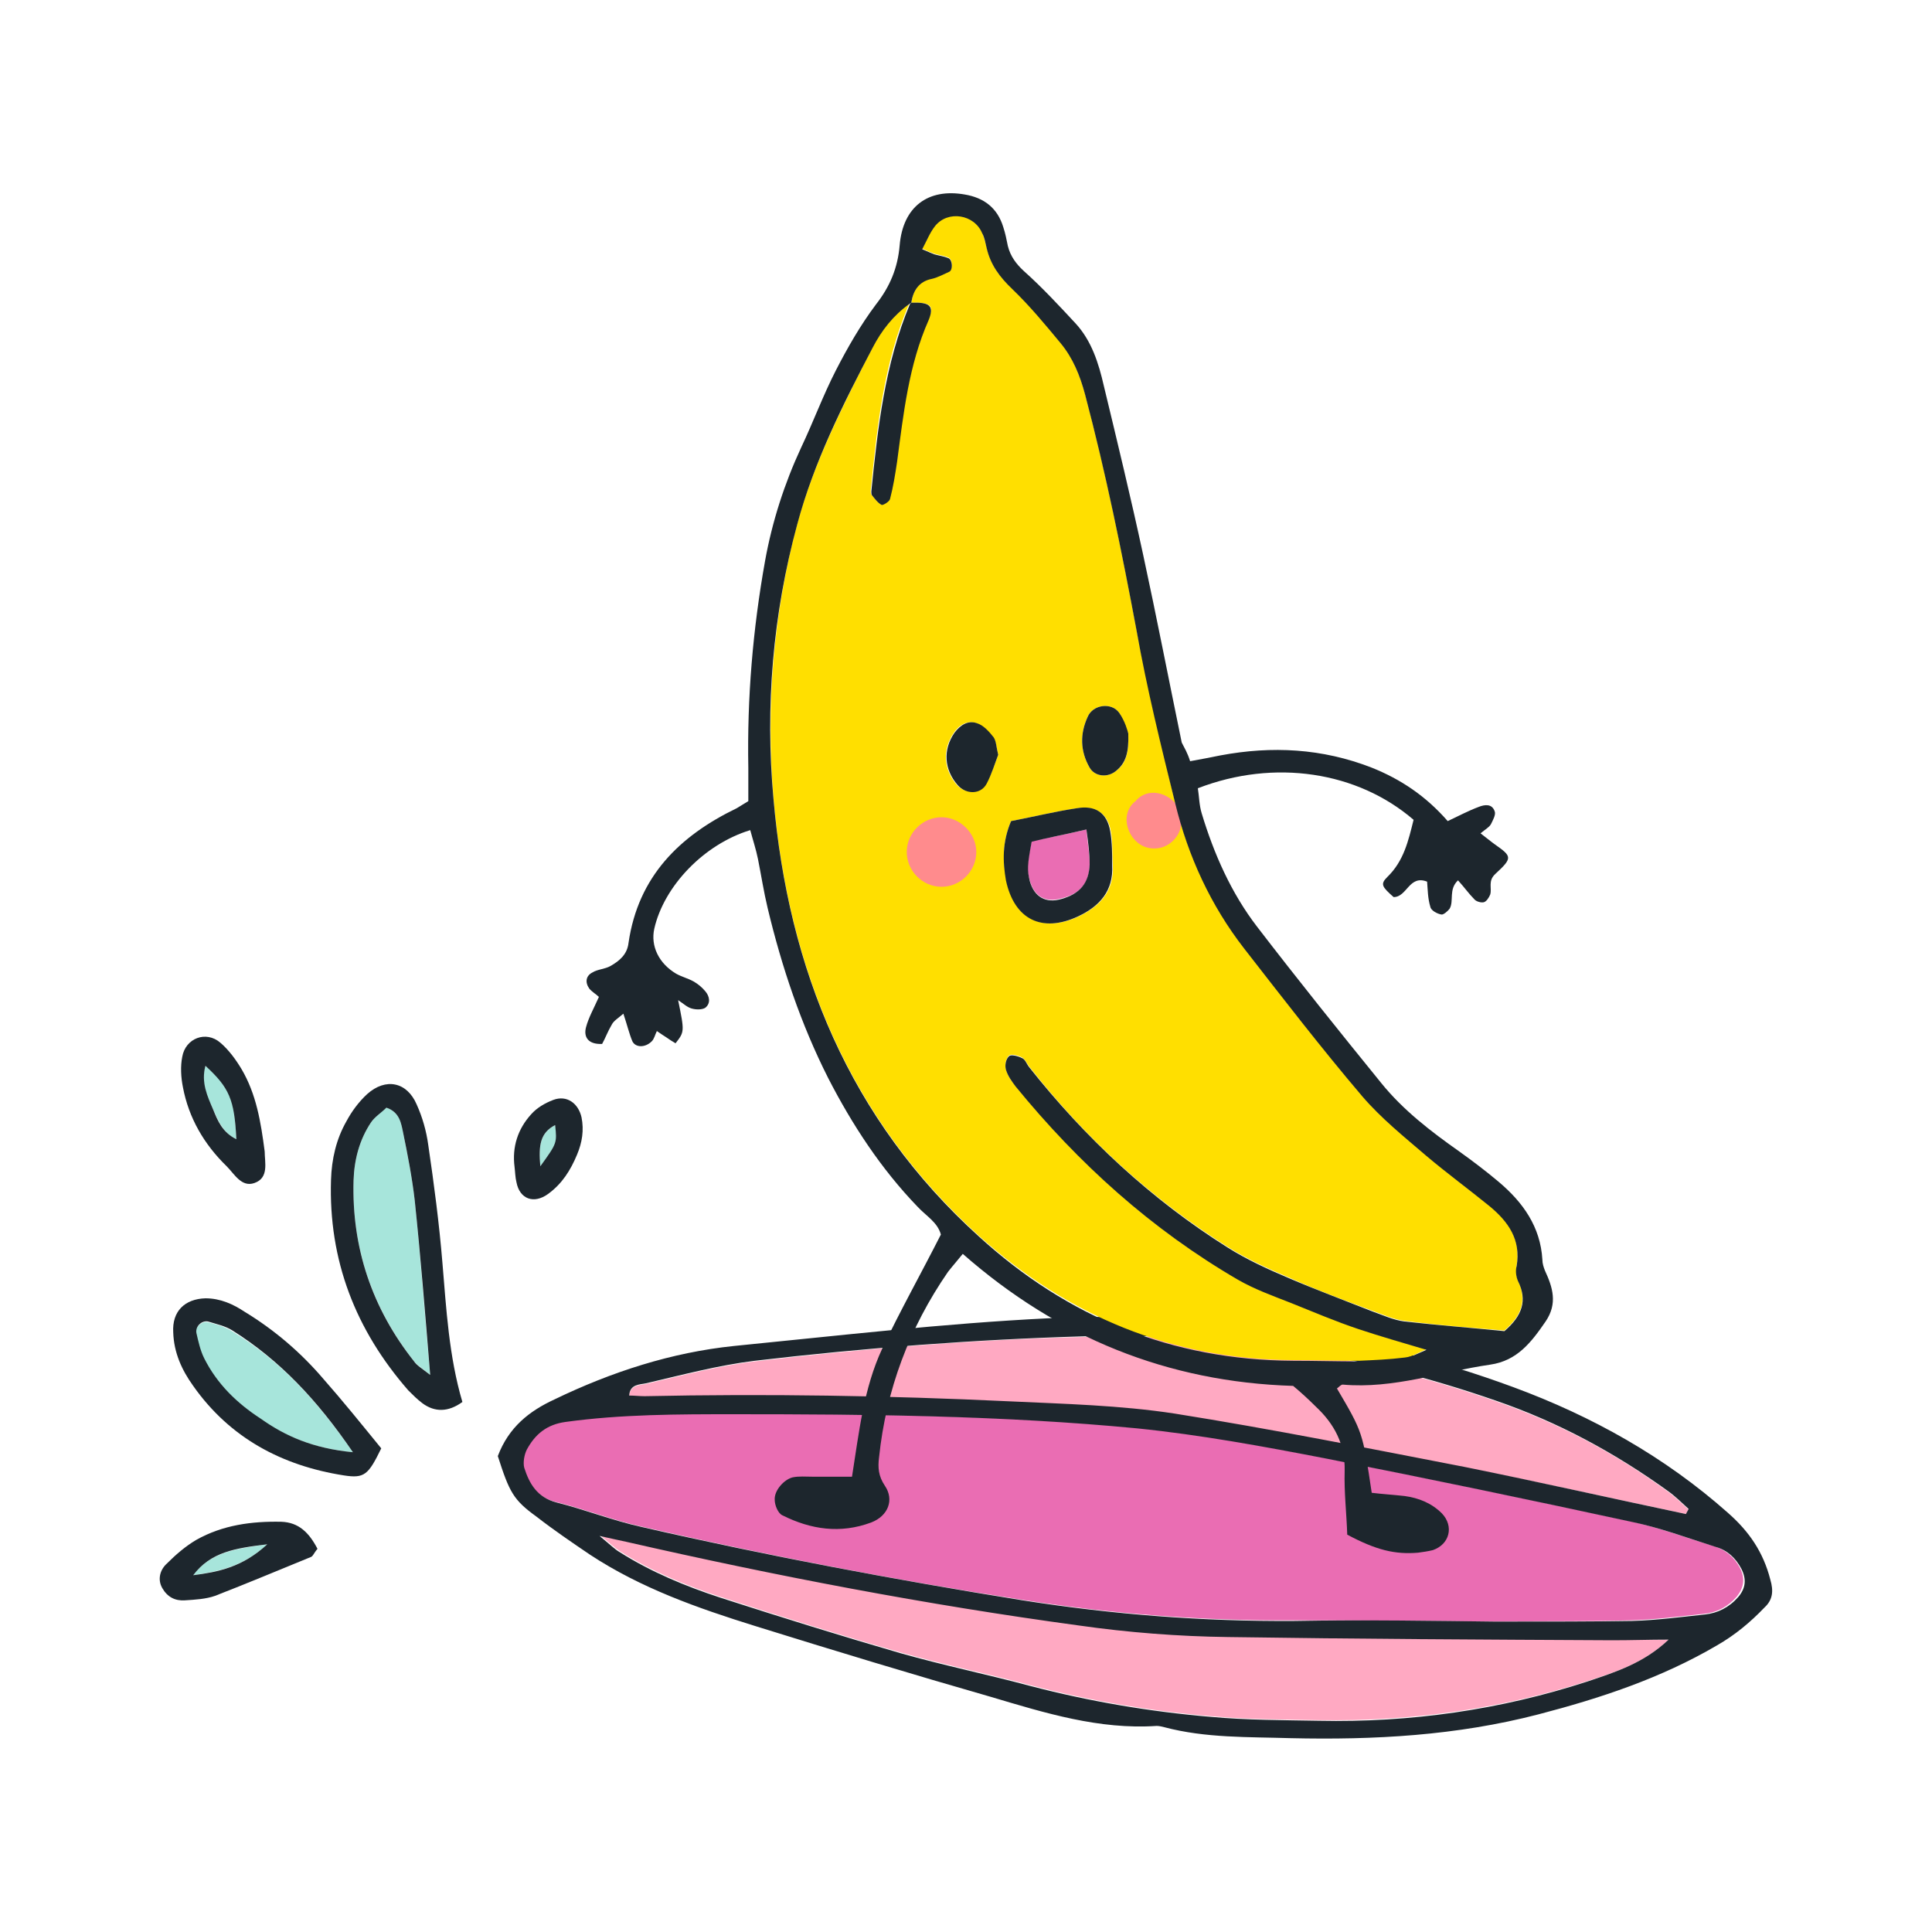 <?xml version="1.0" encoding="utf-8"?>
<!-- Generator: Adobe Illustrator 22.0.0, SVG Export Plug-In . SVG Version: 6.00 Build 0)  -->
<svg version="1.1" id="Layer_1" xmlns="http://www.w3.org/2000/svg" xmlns:xlink="http://www.w3.org/1999/xlink" x="0px" y="0px"
	 viewBox="0 0 300 300" style="enable-background:new 0 0 300 300;" xml:space="preserve">
<style type="text/css">
	.st0{fill-rule:evenodd;clip-rule:evenodd;fill:#EA6DB3;}
	.st1{fill-rule:evenodd;clip-rule:evenodd;fill:#FFA9C2;}
	.st2{fill-rule:evenodd;clip-rule:evenodd;fill:#A7E5DB;}
	.st3{fill-rule:evenodd;clip-rule:evenodd;fill:#1D262D;}
	.st4{fill-rule:evenodd;clip-rule:evenodd;fill:#FFDF00;}
	.st5{fill-rule:evenodd;clip-rule:evenodd;fill:#FF8B8D;}
</style>
<g>
	<g>
		<path class="st0" d="M232.1,251.8c-8.6-0.1-19.9-0.2-31.3-0.2c-14.2,0.1-28.2-1-42.2-3.2c-19.9-3.1-39.6-6.9-59.2-11.4
			c-4.4-1-8.7-2.7-13.2-3.8c-3-0.8-4.2-2.9-5-5.4c-0.3-0.8-0.1-2,0.4-2.8c1.2-2.4,3.1-3.9,6-4.3c8.7-1.2,17.5-1.3,26.2-1.2
			c20.9,0.1,41.8,0.2,62.6,2.2c9.9,1,19.7,2.8,29.4,4.7c15.8,3.1,31.6,6.4,47.3,9.8c4.5,1,8.8,2.6,13.1,3.9c1.8,0.6,3.1,1.7,4,3.4
			c0.8,1.6,0.6,3-0.5,4.4c-1.4,1.6-3.1,2.5-5.2,2.7c-3.8,0.4-7.5,0.9-11.3,1C247.2,251.8,241.1,251.7,232.1,251.8z"/>
		<path class="st1" d="M261.8,235.1c-11.4-2.4-22.9-5-34.3-7.2c-15-2.9-30-5.9-45.1-8.3c-8.4-1.3-17-1.5-25.6-1.9
			c-18.9-0.9-37.8-1.2-56.7-0.8c-0.8,0-1.6-0.1-2.4-0.1c0.1-1.8,1.7-1.7,2.6-1.9c5.6-1.3,11.2-2.8,16.9-3.5c17-2,34-3.4,51.2-3.8
			c21.9-0.6,43.2,2.8,63.9,10c9.6,3.3,18.6,8.1,26.8,14.1c1.1,0.8,2.1,1.8,3.1,2.7C262.1,234.6,261.9,234.8,261.8,235.1z"/>
		<path class="st1" d="M259.1,254.6c-3.8,3.6-8.1,5-12.5,6.4c-13.6,4.4-27.5,6.3-41.7,6.1c-5.6-0.1-11.1-0.1-16.7-0.6
			c-9.5-0.8-18.9-2.4-28.1-4.8c-6.7-1.8-13.5-3.2-20.2-5.1c-9.4-2.7-18.7-5.6-27.9-8.6c-5.5-1.8-10.8-4-15.7-7.1
			c-0.8-0.5-1.4-1.1-3.1-2.5c2.2,0.5,3.2,0.7,4.1,0.9c23.3,5.4,46.7,9.8,70.3,13c7.7,1,15.4,1.6,23.2,1.8
			c19.9,0.4,39.8,0.4,59.7,0.5C253.3,254.7,256.2,254.6,259.1,254.6z"/>
		<path class="st2" d="M66.8,213.5c-1.3-1.1-2-1.5-2.5-2.1c-6.5-8.3-9.7-17.6-9.4-28.1c0.1-3.2,0.9-6.3,2.7-9
			c0.6-0.9,1.6-1.6,2.4-2.3c2.1,0.7,2.3,2.4,2.6,3.9c0.7,3.5,1.4,7,1.8,10.5C65.3,195,65.9,203.7,66.8,213.5z"/>
		<path class="st2" d="M54.8,225.5c-6.2-0.6-10.5-2.5-14.4-5.1c-3.7-2.4-6.8-5.5-8.8-9.4c-0.6-1.2-0.9-2.6-1.2-3.9
			c-0.2-0.9,0.9-2,1.8-1.8c1.3,0.3,2.7,0.7,3.8,1.4C43.4,211.2,49.1,217.3,54.8,225.5z"/>
		<path class="st2" d="M30,244.6c2.6-3.5,6.4-4.1,11.5-4.8C37.6,243.4,33.8,244,30,244.6z"/>
		<path class="st2" d="M31.9,165.5c3.8,3.3,4.5,5.1,4.8,11.4c-2.1-1-2.8-2.9-3.6-4.6C32.2,170.3,31.1,168.1,31.9,165.5z"/>
		<path class="st2" d="M83.9,181.1c-0.3-3.2,0-5.2,2.3-6.4C86.6,177.5,86.6,177.5,83.9,181.1z"/>
		<path class="st3" d="M77.3,226.1c1.7-4.5,4.9-7,8.8-8.8C95,213,104.3,210,114,209c16.2-1.6,32.5-3.5,48.8-4.3
			c24.7-1.1,48.9,2.1,72.2,10.7c12.2,4.5,23.5,10.8,33.3,19.5c3.3,2.9,5.5,6.1,6.6,10.4c0.5,1.7,0.4,3.1-0.9,4.3
			c-2.2,2.3-4.6,4.3-7.4,5.9c-8.7,5.1-18.1,8.2-27.7,10.7c-12.7,3.3-25.5,4-38.5,3.7c-6.5-0.2-13.2,0-19.6-1.7
			c-0.4-0.1-0.8-0.2-1.2-0.2c-8.9,0.6-17.3-2-25.7-4.5c-12.2-3.5-24.4-7.2-36.6-11c-9-2.8-17.8-5.9-25.7-11.1
			c-2.8-1.9-5.6-3.8-8.3-5.9C79.7,232.9,79.1,231.7,77.3,226.1z M232.1,251.8c8.9,0,15.1,0,21.3-0.1c3.8-0.1,7.5-0.6,11.3-1
			c2-0.2,3.8-1.1,5.2-2.7c1.2-1.4,1.3-2.8,0.5-4.4c-0.9-1.7-2.2-2.9-4-3.4c-4.4-1.4-8.7-3-13.1-3.9c-15.7-3.4-31.5-6.7-47.3-9.8
			c-9.8-1.9-19.6-3.7-29.4-4.7c-20.8-2-41.7-2.2-62.6-2.2c-8.7,0-17.5,0-26.2,1.2c-2.9,0.4-4.7,1.9-6,4.3c-0.4,0.8-0.6,2-0.4,2.8
			c0.8,2.5,2,4.6,5,5.4c4.4,1.1,8.7,2.8,13.2,3.8c19.6,4.5,39.3,8.2,59.2,11.4c14,2.2,28,3.3,42.2,3.2
			C212.2,251.5,223.5,251.7,232.1,251.8z M261.8,235.1c0.1-0.3,0.3-0.5,0.4-0.8c-1-0.9-2-1.9-3.1-2.7c-8.3-6-17.2-10.8-26.8-14.1
			c-20.7-7.2-41.9-10.6-63.9-10c-17.1,0.5-34.2,1.8-51.2,3.8c-5.7,0.7-11.3,2.2-16.9,3.5c-0.9,0.2-2.5,0.1-2.6,1.9
			c0.8,0,1.6,0.1,2.4,0.1c18.9-0.4,37.8-0.1,56.7,0.8c8.5,0.4,17.1,0.6,25.6,1.9c15.1,2.4,30.1,5.4,45.1,8.3
			C238.9,230.1,250.4,232.7,261.8,235.1z M259.1,254.6c-2.9,0-5.8,0.1-8.7,0.1c-19.9-0.1-39.8-0.2-59.7-0.5
			c-7.7-0.1-15.5-0.7-23.2-1.8c-23.6-3.2-47.1-7.7-70.3-13c-0.9-0.2-1.9-0.4-4.1-0.9c1.7,1.4,2.4,2.1,3.1,2.5
			c4.9,3.1,10.2,5.3,15.7,7.1c9.3,3,18.6,5.9,27.9,8.6c6.7,1.9,13.5,3.3,20.2,5.1c9.2,2.4,18.6,4,28.1,4.8
			c5.5,0.5,11.1,0.5,16.7,0.6c14.2,0.3,28.2-1.7,41.7-6.1C251,259.6,255.3,258.2,259.1,254.6z"/>
		<path class="st3" d="M71.8,217.7c-2.2,1.6-4.3,1.6-6.2,0.2c-0.8-0.6-1.5-1.3-2.2-2c-8.2-9.4-12.4-20.2-12-32.7
			c0.1-3.2,0.8-6.3,2.4-9.1c0.8-1.5,1.9-3,3.2-4.2c2.9-2.6,6.2-1.9,7.7,1.6c0.9,2,1.5,4.1,1.8,6.3c0.9,6.1,1.7,12.2,2.2,18.3
			C69.3,203.2,69.7,210.6,71.8,217.7z M66.8,213.5c-0.8-9.8-1.5-18.5-2.4-27.1c-0.4-3.5-1.1-7.1-1.8-10.5c-0.3-1.4-0.5-3.2-2.6-3.9
			c-0.8,0.8-1.8,1.4-2.4,2.3c-1.8,2.7-2.6,5.8-2.7,9c-0.3,10.5,2.9,19.9,9.4,28.1C64.7,212,65.4,212.4,66.8,213.5z"/>
		<path class="st3" d="M59.2,224.9c-2,4.1-2.6,4.7-5.8,4.2c-9.6-1.5-17.7-5.8-23.4-13.9c-1.8-2.5-3-5.2-3.1-8.3
			c-0.2-3.3,1.8-5.2,5-5.3c2.3,0,4.3,0.9,6.1,2.1c4.6,2.8,8.7,6.3,12.2,10.4C53.2,217.5,56.1,221.1,59.2,224.9z M54.8,225.5
			c-5.6-8.2-11.4-14.3-18.7-18.9c-1.1-0.7-2.5-1-3.8-1.4c-1-0.2-2,0.8-1.8,1.8c0.3,1.3,0.6,2.7,1.2,3.9c2,4,5.1,7,8.8,9.4
			C44.3,223,48.6,224.9,54.8,225.5z"/>
		<path class="st3" d="M49.3,240.5c-0.6,0.7-0.7,1.2-1.1,1.3c-4.9,2-9.9,4.1-14.8,6c-1.4,0.5-3.1,0.6-4.7,0.7
			c-1.5,0.1-2.7-0.5-3.5-1.9c-0.8-1.4-0.3-2.9,0.7-3.8c1.4-1.4,2.9-2.7,4.6-3.7c4.1-2.3,8.6-2.9,13.2-2.8
			C46.4,236.4,48,238,49.3,240.5z M30,244.6c3.8-0.5,7.6-1.2,11.5-4.8C36.5,240.4,32.7,241,30,244.6z"/>
		<path class="st3" d="M41.1,178.8c0,1.7,0.7,4.1-1.6,4.9c-2,0.7-3.1-1.4-4.3-2.6c-3.5-3.4-5.9-7.5-6.8-12.3
			c-0.3-1.5-0.4-3.2-0.1-4.7c0.5-2.9,3.7-4.1,5.9-2.2c1.3,1.1,2.4,2.6,3.3,4.1C39.8,169.9,40.5,174.2,41.1,178.8z M31.9,165.5
			c-0.7,2.6,0.3,4.7,1.2,6.8c0.7,1.7,1.4,3.5,3.6,4.6C36.4,170.7,35.6,168.9,31.9,165.5z"/>
		<path class="st3" d="M79.9,181.2c-0.4-3.1,0.5-5.9,2.6-8.2c0.9-1,2.1-1.7,3.4-2.2c2.1-0.8,3.9,0.5,4.4,2.7c0.4,2,0.1,3.9-0.7,5.8
			c-1,2.4-2.3,4.5-4.5,6.1c-2.2,1.6-4.4,0.8-4.9-1.8C80,182.8,80,182,79.9,181.2z M83.9,181.1c2.6-3.6,2.6-3.6,2.3-6.4
			C83.9,175.9,83.6,177.8,83.9,181.1z"/>
	</g>
	<path class="st4" d="M141.5,47c0.3-1.9,1.1-3.3,3.2-3.8c0.9-0.2,1.8-0.7,2.7-1.1c0.6-0.3,0.5-1.8-0.1-2.1c-0.7-0.3-1.5-0.4-2.2-0.6
		c-0.5-0.2-1.1-0.4-1.9-0.8c0.7-1.3,1.1-2.6,2-3.6c2-2.5,6.1-1.8,7.3,1.1c0.3,0.7,0.5,1.5,0.7,2.3c0.6,2.6,2,4.6,4,6.4
		c2.7,2.6,5.2,5.5,7.5,8.4c1.9,2.3,3,5.1,3.8,8c3.2,12.1,5.7,24.4,8,36.7c1.7,9,3.9,17.9,6,26.8c2,8.2,5.6,15.8,10.7,22.5
		c6,7.7,11.9,15.4,18.3,22.9c2.9,3.5,6.6,6.3,10,9.3c3.2,2.7,6.5,5.2,9.8,7.8c2.9,2.4,4.9,5.2,4.2,9.3c-0.1,0.7-0.1,1.6,0.2,2.3
		c1.4,3,0.7,5.4-2.1,7.8c-4.9-0.4-10.2-0.8-15.5-1.5c-1.7-0.2-3.4-1-5.1-1.6c-4.3-1.6-8.6-3.2-12.8-5.1c-3.3-1.4-6.6-2.9-9.6-4.8
		c-11.9-7.5-22.1-16.9-30.8-28c-0.4-0.5-0.6-1.1-1.1-1.4c-0.6-0.3-1.7-0.6-2-0.3c-0.5,0.4-0.7,1.5-0.5,2.1c0.2,0.9,0.8,1.8,1.5,2.6
		c9.8,12,21.1,22.3,34.5,30c2.6,1.5,5.4,2.4,8.2,3.6c3.5,1.4,7,2.9,10.6,4.1c3.4,1.2,6.8,2.1,10.5,3.2c-1.2,0.5-2.2,1.2-3.4,1.3
		c-2.4,0.3-4.8,0.4-7.1,0.5c-3.4,0-6.8-0.1-10.2-0.1c-18.8-0.1-34.9-6.8-48.8-19.3c-20.1-18.2-29.6-41.5-31.9-68
		c-1.2-14.4,0-28.7,3.7-42.6c2.6-9.6,7.2-18.5,11.7-27.4c1.4-2.7,3.2-5,5.7-6.8c-4,9.3-5,19.2-6,29.1c0,0.2,0,0.5,0.1,0.6
		c0.5,0.5,0.9,1.2,1.5,1.5c0.2,0.1,1.2-0.5,1.3-0.9c0.5-1.9,0.8-3.9,1.1-5.8c1-7.5,1.8-15,4.9-22C145.2,47.5,144.5,46.9,141.5,47z
		 M157,127.5c-1.4,3.3-1.3,6.3-0.7,9.2c1.2,6,5.6,8.2,11.2,5.6c3.3-1.6,5.5-3.9,5.3-7.9c-0.1-1.8,0-3.6-0.3-5.3
		c-0.5-2.8-2.3-4-5.2-3.6C163.9,126,160.6,126.8,157,127.5z M155,117.2c-0.3-1.2-0.3-2.1-0.8-2.7c-0.7-0.9-1.6-1.8-2.6-2.2
		c-1.4-0.5-2.7,0.3-3.5,1.5c-1.8,2.6-1.6,5.7,0.5,8.1c1.3,1.4,3.6,1.4,4.5-0.2C154,120.2,154.5,118.5,155,117.2z M175.2,113.9
		c-0.2-0.4-0.6-1.9-1.4-3.2c-1.2-1.7-4.1-1.3-4.9,0.6c-1.2,2.6-1.2,5.3,0.3,7.9c0.8,1.4,2.8,1.6,4.1,0.5
		C174.8,118.6,175.3,117,175.2,113.9z"/>
	<path class="st0" d="M168.7,128.8c0.2,2.3,0.5,3.8,0.5,5.3c0,3-1.5,4.7-4.4,5.4c-2.5,0.7-4.2-0.3-4.9-2.8c-0.5-1.7-0.5-2.3,0.3-6.1
		C162.7,130.1,165.3,129.6,168.7,128.8z"/>
	<path class="st5" d="M146.2,126.9c-2.9,0-5.4,2.4-5.4,5.4c0,2.9,2.4,5.4,5.4,5.4c2.9,0,5.4-2.4,5.4-5.4
		C151.6,129.4,149.1,126.9,146.2,126.9z"/>
	<path class="st5" d="M182.9,125.3c0-0.1-0.1-0.1-0.1-0.2c-1.4-2-4.5-2.9-6.4-0.8c0,0.1-0.1,0.1-0.2,0.2c-2.5,2.1-1,6.3,1.9,7.1
		c1.5,0.4,3,0,4.1-1.1C183.7,129,183.7,127,182.9,125.3z"/>
	<path class="st3" d="M184.8,118.2c1.7-0.3,3.2-0.6,4.7-0.9c8-1.5,15.8-1.1,23.5,1.9c4.5,1.8,8.4,4.4,11.8,8.3
		c1.7-0.8,3.2-1.6,4.8-2.2c1-0.4,2.1-0.5,2.5,0.7c0.2,0.5-0.3,1.4-0.6,2c-0.3,0.5-0.9,0.8-1.6,1.4c0.8,0.6,1.5,1.2,2.2,1.7
		c2.7,1.9,2.8,2.1,0.1,4.6c-1.2,1.1-0.5,2.2-0.8,3.2c-0.2,0.5-0.6,1.1-1,1.2c-0.4,0.1-1.2-0.1-1.5-0.5c-0.8-0.8-1.5-1.8-2.5-2.9
		c-1.5,1.4-0.6,3.2-1.3,4.4c-0.3,0.4-1,1-1.3,0.9c-0.6-0.1-1.6-0.6-1.7-1.2c-0.4-1.3-0.4-2.7-0.5-3.9c-2.8-1.1-3.1,2.4-5.2,2.4
		c-1.8-1.6-2.1-2-1-3.1c2.6-2.5,3.3-5.7,4.1-8.9c-8.7-7.5-21.6-9.5-33.5-4.9c0.2,1.2,0.2,2.6,0.6,3.9c1.9,6.3,4.6,12.4,8.6,17.6
		c6.3,8.2,12.8,16.3,19.3,24.3c3.4,4.2,7.7,7.5,12.1,10.6c2.1,1.5,4.2,3.1,6.1,4.7c3.8,3.2,6.5,7,6.8,12.1c0,0.6,0.2,1.2,0.4,1.7
		c1.2,2.6,2,5.1,0.1,7.9c-2.2,3.2-4.4,6.1-8.6,6.7c-7.6,1.1-15,3.8-22.9,3.1c-0.3,0-0.6,0.4-0.9,0.6c4,6.8,4,6.8,5.4,16.2
		c1.6,0.2,3.3,0.3,5.1,0.5c2.2,0.3,4.2,1.1,5.8,2.7c1.9,2,1.2,4.8-1.4,5.7c-0.8,0.2-1.6,0.3-2.3,0.4c-3.6,0.3-6.5-0.4-11-2.8
		c-0.1-3.2-0.5-6.6-0.4-9.9c0.1-4.1-1.6-7.3-4.5-10c-1.1-1.1-2.3-2.2-3.5-3.2c-19.5-0.6-36.5-7.5-51.3-20.5c-0.8,1-1.6,1.9-2.3,2.8
		c-6,8.7-9.6,18.3-10.7,28.8c-0.2,1.6-0.1,2.9,0.9,4.4c1.5,2.2,0.5,4.7-2.1,5.7c-4.8,1.8-9.4,1.1-13.8-1.1c-0.7-0.3-1.2-1.6-1.2-2.4
		c-0.1-1.5,1.5-3.2,2.8-3.5c1-0.2,2-0.1,3-0.1c2,0,3.9,0,6.2,0c1.1-6.9,1.8-13.7,4.7-19.9c2.8-5.9,6-11.6,9.1-17.7
		c-0.5-1.9-2.3-2.9-3.6-4.3c-5.7-5.9-10.2-12.8-13.9-20c-4.2-8.3-7.2-17.2-9.4-26.4c-0.6-2.5-1-5.1-1.5-7.6c-0.3-1.5-0.8-3-1.2-4.5
		c-7.2,2.2-13.4,8.7-14.9,15.3c-0.6,2.7,0.7,5.4,3.4,7c0.9,0.5,1.8,0.7,2.7,1.2c0.7,0.4,1.3,0.9,1.8,1.5c0.7,0.8,0.9,1.9,0,2.6
		c-0.5,0.3-1.4,0.3-2.1,0.1c-0.7-0.2-1.2-0.7-2.1-1.3c1,4.9,1,4.9-0.4,6.7c-0.5-0.3-1-0.6-1.4-0.9c-0.5-0.3-0.9-0.6-1.5-1
		c-0.3,0.6-0.4,1.2-0.8,1.6c-1,1-2.5,1-3,0c-0.5-1.2-0.8-2.5-1.4-4.3c-0.8,0.7-1.5,1.1-1.8,1.7c-0.6,1-1,2.1-1.5,3
		c-2.2,0.1-2.9-1.1-2.5-2.6c0.4-1.5,1.2-2.9,2-4.7c-0.4-0.4-1.1-0.8-1.5-1.3c-0.7-1-0.5-2,0.5-2.5c0.8-0.5,1.9-0.5,2.8-1
		c1.4-0.8,2.6-1.8,2.8-3.6c1.5-10.3,7.9-16.6,16.8-20.9c0.5-0.3,1-0.6,1.8-1.1c0-1.7,0-3.4,0-5.2c-0.2-10.8,0.7-21.5,2.6-32.1
		c1.1-6.1,3-12,5.6-17.6c1.9-4,3.4-8.1,5.4-12c1.8-3.5,3.8-7,6.2-10.2c2.2-2.8,3.4-5.7,3.7-9.2c0.5-6,4.4-8.9,10.1-7.9
		c3,0.5,5.1,2.1,6,5.1c0.3,0.9,0.5,1.9,0.7,2.9c0.4,1.6,1.3,2.8,2.5,3.9c2.8,2.5,5.4,5.3,8,8.1c2.5,2.7,3.6,6.2,4.4,9.7
		c2.1,8.7,4.2,17.4,6.1,26.2c2.1,9.7,4,19.5,6,29.2C183.9,116.1,184.4,116.9,184.8,118.2z M141.5,47l-0.3,0.2
		c-2.5,1.8-4.3,4.1-5.7,6.8c-4.6,8.8-9.1,17.7-11.7,27.4c-3.8,14-5,28.3-3.7,42.6c2.3,26.5,11.8,49.8,31.9,68
		c13.8,12.6,30,19.2,48.8,19.3c3.4,0,6.8,0.1,10.2,0.1c2.4,0,4.8-0.1,7.1-0.5c1.1-0.2,2.2-0.8,3.4-1.3c-3.7-1.1-7.2-2.1-10.5-3.2
		c-3.6-1.2-7.1-2.7-10.6-4.1c-2.8-1.1-5.6-2.1-8.2-3.6c-13.4-7.8-24.7-18-34.5-30c-0.6-0.8-1.2-1.6-1.5-2.6c-0.2-0.7,0-1.7,0.5-2.1
		c0.3-0.3,1.4,0,2,0.3c0.5,0.2,0.7,0.9,1.1,1.4c8.7,11,18.9,20.5,30.8,28c3,1.9,6.3,3.4,9.6,4.8c4.2,1.8,8.5,3.4,12.8,5.1
		c1.7,0.6,3.4,1.4,5.1,1.6c5.3,0.6,10.6,1,15.5,1.5c2.8-2.4,3.6-4.8,2.1-7.8c-0.3-0.7-0.4-1.6-0.2-2.3c0.7-4.1-1.3-6.9-4.2-9.3
		c-3.2-2.6-6.6-5.1-9.8-7.8c-3.5-3-7.1-5.9-10-9.3c-6.3-7.4-12.3-15.2-18.3-22.9c-5.2-6.7-8.7-14.3-10.7-22.5
		c-2.2-8.9-4.4-17.8-6-26.8c-2.3-12.3-4.8-24.6-8-36.7c-0.8-3-1.9-5.7-3.8-8c-2.4-2.9-4.8-5.8-7.5-8.4c-2-1.9-3.4-3.8-4-6.4
		c-0.2-0.8-0.3-1.6-0.7-2.3c-1.2-2.9-5.3-3.6-7.3-1.1c-0.8,1-1.3,2.3-2,3.6c0.9,0.4,1.4,0.6,1.9,0.8c0.7,0.2,1.5,0.3,2.2,0.6
		c0.6,0.3,0.7,1.8,0.1,2.1c-0.9,0.4-1.8,0.9-2.7,1.1C142.7,43.7,141.8,45.1,141.5,47z"/>
	<path class="st3" d="M141.5,47c2.9-0.1,3.6,0.5,2.7,2.7c-3.1,7-3.9,14.5-4.9,22c-0.3,2-0.6,3.9-1.1,5.8c-0.1,0.4-1.1,1-1.3,0.9
		c-0.6-0.3-1.1-1-1.5-1.5c-0.1-0.1-0.1-0.4-0.1-0.6c1-9.9,2.1-19.8,6-29.1C141.3,47.2,141.5,47,141.5,47z"/>
	<path class="st3" d="M157,127.5c3.6-0.7,6.9-1.5,10.2-2c2.9-0.5,4.7,0.7,5.2,3.6c0.3,1.7,0.3,3.6,0.3,5.3c0.2,3.9-1.9,6.3-5.3,7.9
		c-5.6,2.6-9.9,0.5-11.2-5.6C155.7,133.8,155.6,130.8,157,127.5z M168.7,128.8c-3.4,0.8-6.1,1.3-8.5,1.9c-0.7,3.7-0.7,4.4-0.3,6.1
		c0.7,2.5,2.5,3.5,4.9,2.8c2.9-0.8,4.3-2.5,4.4-5.4C169.2,132.6,169,131,168.7,128.8z"/>
	<path class="st3" d="M155,117.2c-0.5,1.3-1,3-1.8,4.5c-0.9,1.7-3.2,1.7-4.5,0.2c-2.1-2.4-2.3-5.5-0.5-8.1c0.9-1.2,2.1-2,3.5-1.5
		c1,0.3,1.9,1.3,2.6,2.2C154.7,115.1,154.7,116,155,117.2z"/>
	<path class="st3" d="M175.2,113.9c0.1,3-0.4,4.6-1.9,5.8c-1.3,1.1-3.3,0.9-4.1-0.5c-1.5-2.6-1.5-5.3-0.3-7.9
		c0.8-1.9,3.7-2.3,4.9-0.6C174.7,112,175.1,113.5,175.2,113.9z"/>
</g>
</svg>
